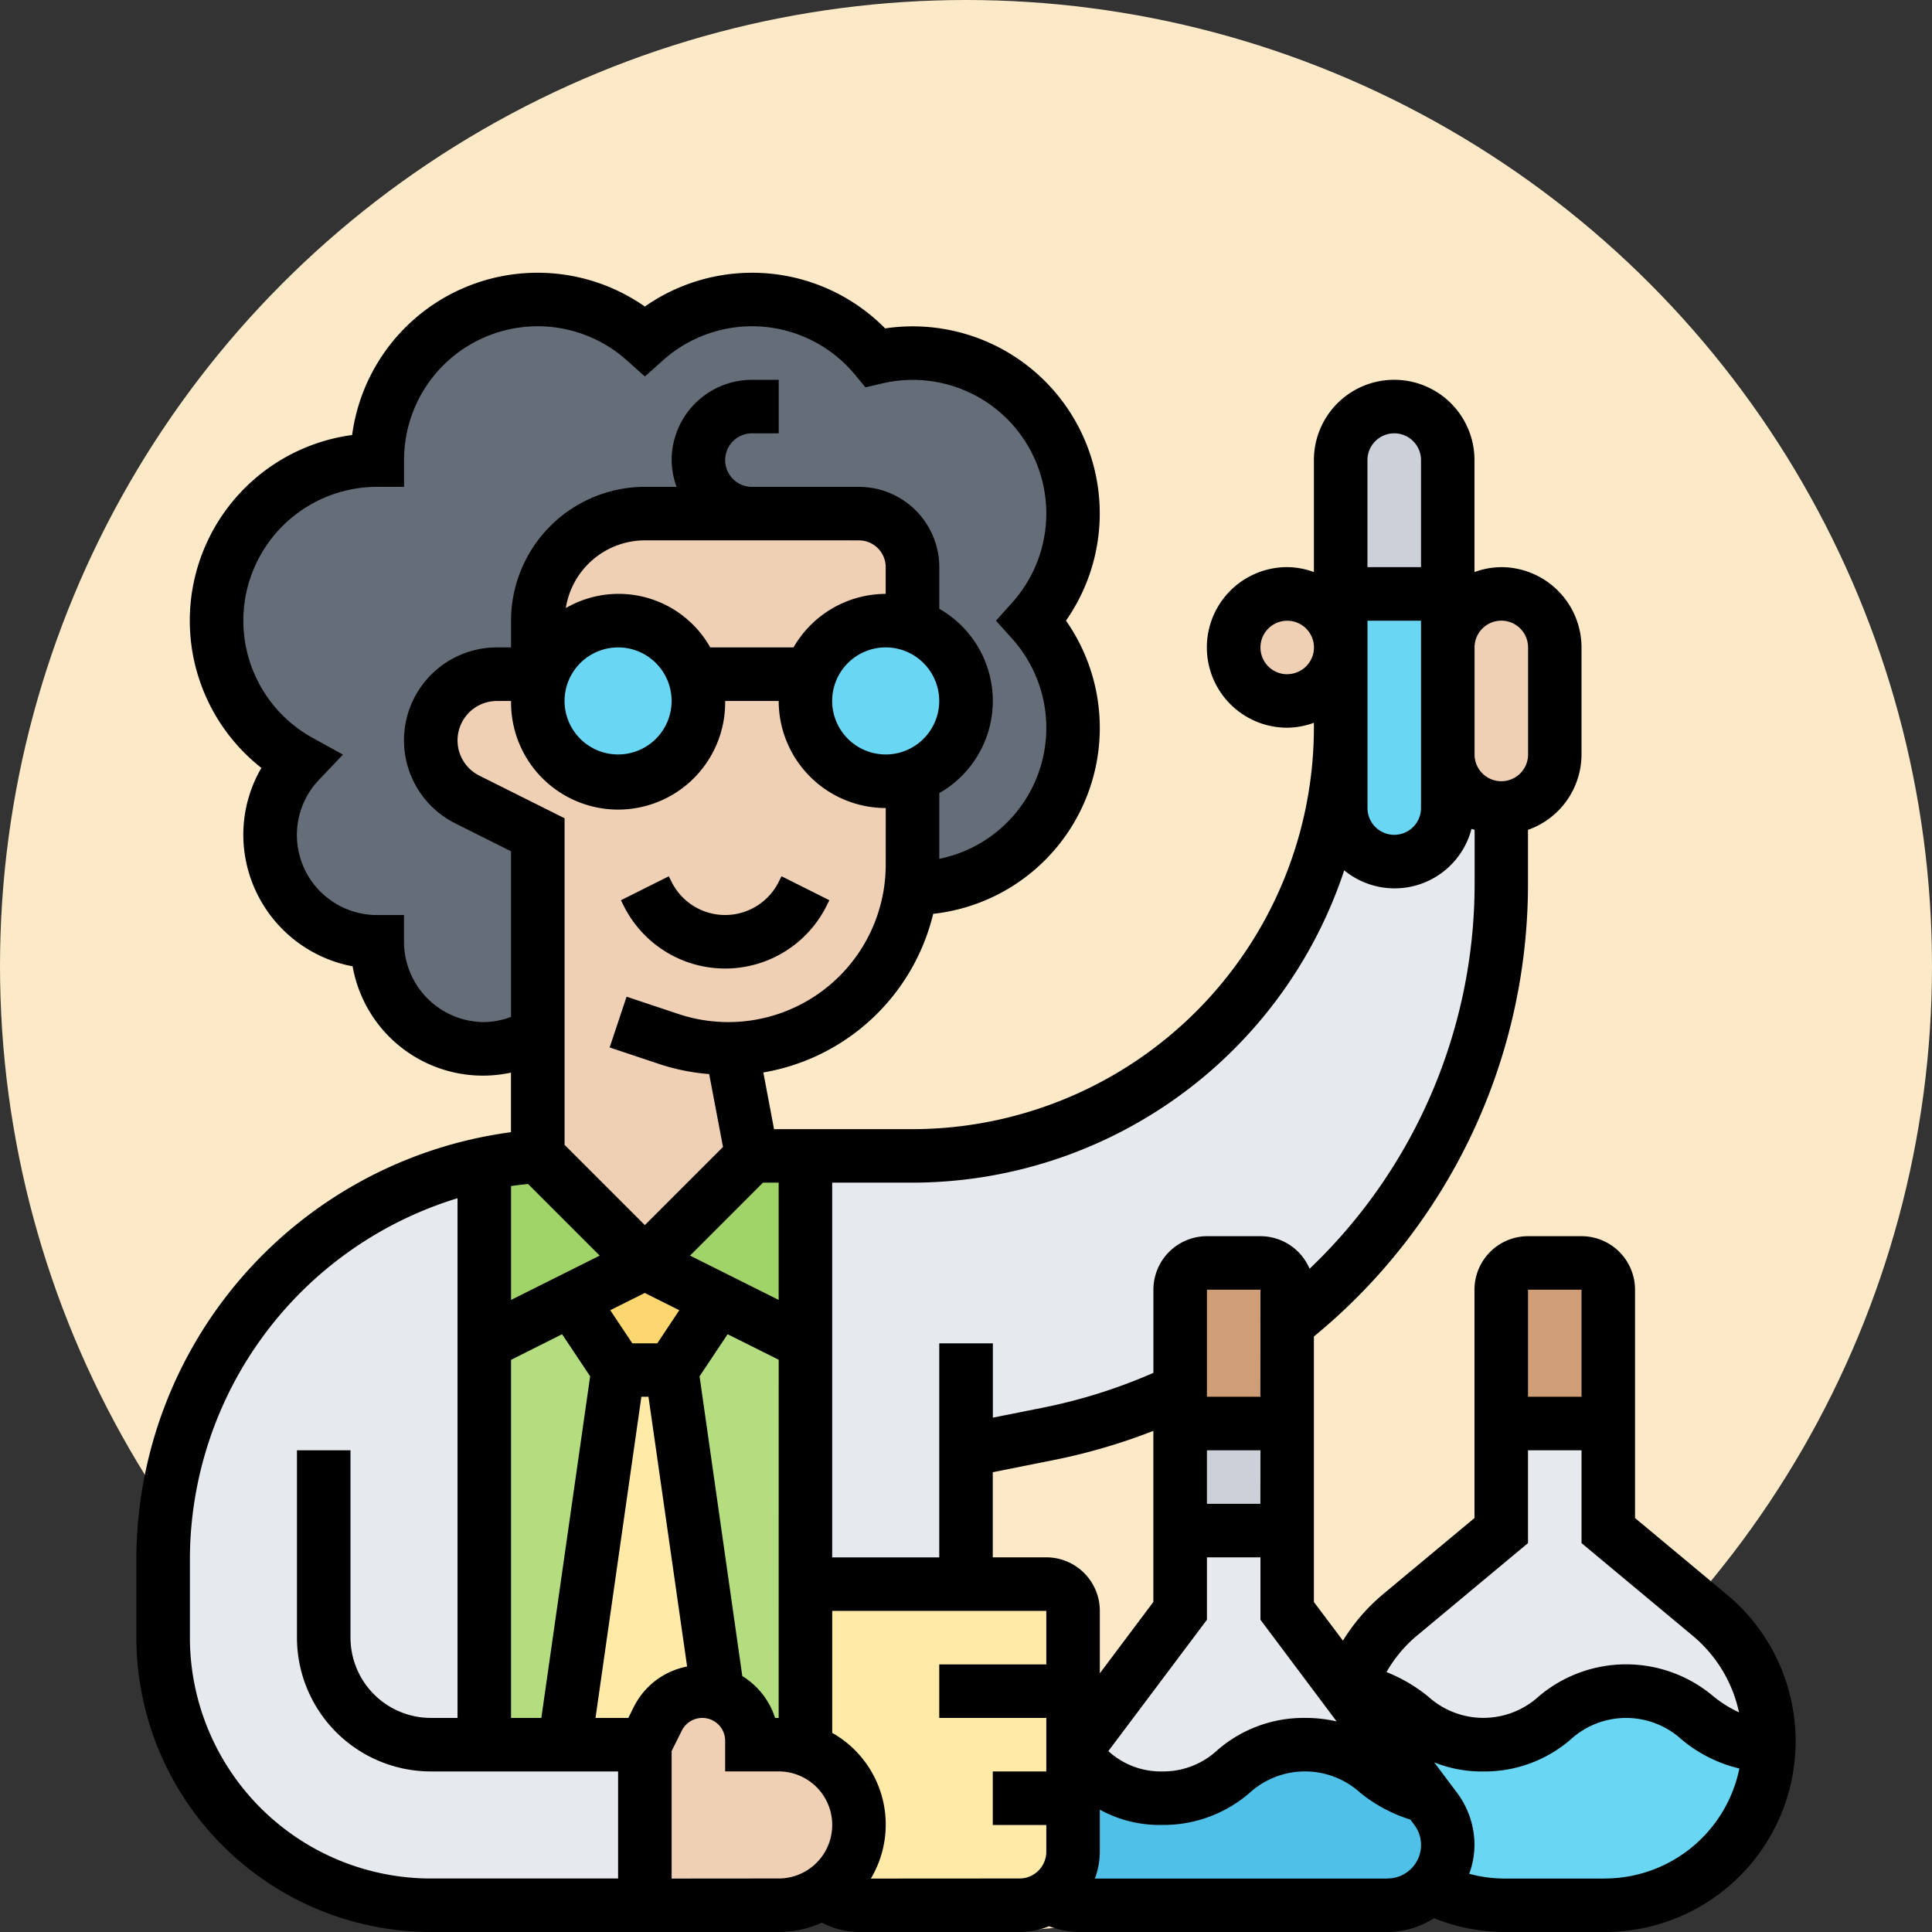 <svg xmlns="http://www.w3.org/2000/svg" width="85" height="85" viewBox="0 0 85 85">
  <rect x="0" y="0" width="85" height="85" fill="#333333" stroke="none"/>
  <g id="Grupo_957613" data-name="Grupo 957613" transform="translate(-667 -756)">
    <circle id="Elipse_6682" data-name="Elipse 6682" cx="42.5" cy="42.5" r="42.5" transform="translate(667 756)" fill="#fce9c7"/>
    <g id="quimica" transform="translate(673 768)">
      <g id="Grupo_956716" data-name="Grupo 956716" transform="translate(1.177 1.177)">
        <g id="Grupo_956690" data-name="Grupo 956690" transform="translate(17.661 47.097)">
          <path id="Trazado_721027" data-name="Trazado 721027" d="M21.71,42l2.037,14.235v.012a1.894,1.894,0,0,0-.683-.118,2.182,2.182,0,0,0-1.955,1.2l-.577,1.154H17L19.355,42Z" transform="translate(-17 -42)" fill="#ffeaa7"/>
        </g>
        <g id="Grupo_956691" data-name="Grupo 956691" transform="translate(17.956 42.387)">
          <path id="Trazado_721028" data-name="Trazado 721028" d="M23.726,39.613l-2.06,3.1H19.31l-2.06-3.085L20.488,38Z" transform="translate(-17.25 -38)" fill="#fcd770"/>
        </g>
        <g id="Grupo_956692" data-name="Grupo 956692" transform="translate(22.371 44)">
          <path id="Trazado_721029" data-name="Trazado 721029" d="M26.887,53.063v6.1a3.264,3.264,0,0,0-1.177-.212H24.532v-.177a2.16,2.16,0,0,0-1.5-2.06V56.7L21,42.467l2.06-3.1,3.827,1.919Z" transform="translate(-21 -39.37)" fill="#b4dd7f"/>
        </g>
        <g id="Grupo_956693" data-name="Grupo 956693" transform="translate(14.129 44.012)">
          <path id="Trazado_721030" data-name="Trazado 721030" d="M17.827,39.38l2.06,3.085L17.532,58.949H14V41.287Z" transform="translate(-14 -39.38)" fill="#b4dd7f"/>
        </g>
        <g id="Grupo_956694" data-name="Grupo 956694" transform="translate(21.194 37.678)">
          <path id="Trazado_721031" data-name="Trazado 721031" d="M27.065,34v8.242l-3.827-1.919L20,38.71,24.71,34Z" transform="translate(-20 -34)" fill="#a0d468"/>
        </g>
        <g id="Grupo_956695" data-name="Grupo 956695" transform="translate(14.129 37.678)">
          <path id="Trazado_721032" data-name="Trazado 721032" d="M21.065,38.71l-3.238,1.625L14,42.242V34.33A17.177,17.177,0,0,1,16.355,34Z" transform="translate(-14 -34)" fill="#a0d468"/>
        </g>
        <g id="Grupo_956696" data-name="Grupo 956696" transform="translate(28.258 18.839)">
          <path id="Trazado_721033" data-name="Trazado 721033" d="M30.71,36.839A18.834,18.834,0,0,0,49.549,18v3.532A2.372,2.372,0,0,0,51.9,23.887a2.362,2.362,0,0,0,2.355-2.355V19.177a2.372,2.372,0,0,0,2.355,2.355v3.273a24.727,24.727,0,0,1-9.419,19.428V42.726a1.181,1.181,0,0,0-1.177-1.177H43.661a1.181,1.181,0,0,0-1.177,1.177v4.427a25.334,25.334,0,0,1-5.746,1.907l-3.674.73v5.887H27.177A1.181,1.181,0,0,0,26,56.855V36.839Z" transform="translate(-26 -18)" fill="#e6e9ed"/>
        </g>
        <g id="Grupo_956697" data-name="Grupo 956697" transform="translate(0 38.007)">
          <path id="Trazado_721034" data-name="Trazado 721034" d="M16.129,59.854h7.065v7.065H13.774A11.779,11.779,0,0,1,2,55.144V51.659A17.737,17.737,0,0,1,16.129,34.28V59.854Z" transform="translate(-2 -34.28)" fill="#e6e9ed"/>
        </g>
        <g id="Grupo_956698" data-name="Grupo 956698" transform="translate(51.807 4.71)">
          <path id="Trazado_721035" data-name="Trazado 721035" d="M50.71,8.355v5.887H46V8.355A2.362,2.362,0,0,1,48.355,6,2.372,2.372,0,0,1,50.71,8.355Z" transform="translate(-46 -6)" fill="#ccd1d9"/>
        </g>
        <g id="Grupo_956699" data-name="Grupo 956699" transform="translate(51.807 12.952)">
          <path id="Trazado_721036" data-name="Trazado 721036" d="M50.71,20.065v2.355a2.362,2.362,0,0,1-2.355,2.355A2.372,2.372,0,0,1,46,22.419V13h4.71v7.065Z" transform="translate(-46 -13)" fill="#69d6f4"/>
        </g>
        <g id="Grupo_956700" data-name="Grupo 956700" transform="translate(2.355)">
          <path id="Trazado_721037" data-name="Trazado 721037" d="M41.678,20.839A7.07,7.07,0,0,1,34.613,27.9h-.082a6.051,6.051,0,0,0,.082-1.036V22.982a3.518,3.518,0,0,0,0-6.641V13.774a2.362,2.362,0,0,0-2.355-2.355H22.839a4.708,4.708,0,0,0-4.71,4.71v2.355h-1.8a2.907,2.907,0,0,0-1.3,5.51l3.1,1.554v8.784a4.58,4.58,0,0,1-2.355.636,4.708,4.708,0,0,1-4.71-4.71A4.705,4.705,0,0,1,7.65,22.311,7.063,7.063,0,0,1,11.065,9.065,7.07,7.07,0,0,1,18.129,2a6.983,6.983,0,0,1,4.71,1.813,7.048,7.048,0,0,1,10.149.742,6.676,6.676,0,0,1,1.625-.2,7.07,7.07,0,0,1,7.065,7.065,6.983,6.983,0,0,1-1.813,4.71A6.983,6.983,0,0,1,41.678,20.839Z" transform="translate(-4 -2)" fill="#656d78"/>
        </g>
        <g id="Grupo_956701" data-name="Grupo 956701" transform="translate(16.484 9.419)">
          <path id="Trazado_721038" data-name="Trazado 721038" d="M32.484,14.91v.012a3.264,3.264,0,0,0-1.177-.212,3.494,3.494,0,0,0-3.32,2.355h-5.11l-.024.012a3.515,3.515,0,0,0-6.664.059L16,17.065V14.71A4.708,4.708,0,0,1,20.71,10h9.419a2.362,2.362,0,0,1,2.355,2.355Z" transform="translate(-16 -10)" fill="#f0d0b4"/>
        </g>
        <g id="Grupo_956702" data-name="Grupo 956702" transform="translate(11.774 16.484)">
          <path id="Trazado_721039" data-name="Trazado 721039" d="M33.194,20.51v3.874a6.051,6.051,0,0,1-.082,1.036,8.044,8.044,0,0,1-7.877,7.053v.012l.895,4.71-4.71,4.71-4.71-4.71V23.065l-3.1-1.554a2.907,2.907,0,0,1,1.3-5.51h1.8l.188.071a3.124,3.124,0,0,0-.188,1.107,3.532,3.532,0,1,0,7.065,0,3.2,3.2,0,0,0-.212-1.166L23.586,16H28.7a3.264,3.264,0,0,0-.212,1.177,3.528,3.528,0,0,0,3.532,3.532,3.264,3.264,0,0,0,1.177-.212Z" transform="translate(-12 -16)" fill="#f0d0b4"/>
        </g>
        <g id="Grupo_956703" data-name="Grupo 956703" transform="translate(28.258 14.129)">
          <path id="Trazado_721040" data-name="Trazado 721040" d="M29.532,14a3.264,3.264,0,0,1,1.177.212,3.518,3.518,0,0,1,0,6.641,3.264,3.264,0,0,1-1.177.212A3.528,3.528,0,0,1,26,17.532a3.264,3.264,0,0,1,.212-1.177A3.494,3.494,0,0,1,29.532,14Z" transform="translate(-26 -14)" fill="#69d6f4"/>
        </g>
        <g id="Grupo_956704" data-name="Grupo 956704" transform="translate(16.484 14.129)">
          <path id="Trazado_721041" data-name="Trazado 721041" d="M22.853,16.367a3.2,3.2,0,0,1,.212,1.166,3.532,3.532,0,0,1-7.065,0,3.123,3.123,0,0,1,.188-1.107,3.515,3.515,0,0,1,6.664-.059Z" transform="translate(-16 -14)" fill="#69d6f4"/>
        </g>
        <g id="Grupo_956705" data-name="Grupo 956705" transform="translate(56.516 12.952)">
          <path id="Trazado_721042" data-name="Trazado 721042" d="M54.71,20.065a2.362,2.362,0,0,1-2.355,2.355A2.372,2.372,0,0,1,50,20.065v-4.71A2.362,2.362,0,0,1,52.355,13a2.372,2.372,0,0,1,2.355,2.355Z" transform="translate(-50 -13)" fill="#f0d0b4"/>
        </g>
        <g id="Grupo_956706" data-name="Grupo 956706" transform="translate(47.097 12.952)">
          <path id="Trazado_721043" data-name="Trazado 721043" d="M46.015,13.695a2.355,2.355,0,0,1-1.66,4.015A2.362,2.362,0,0,1,42,15.355a2.348,2.348,0,0,1,4.015-1.66Z" transform="translate(-42 -13)" fill="#f0d0b4"/>
        </g>
        <g id="Grupo_956707" data-name="Grupo 956707" transform="translate(21.194 61.226)">
          <path id="Trazado_721044" data-name="Trazado 721044" d="M29.419,59.887a3.519,3.519,0,0,1-1.554,2.932h-.012a3.525,3.525,0,0,1-1.966.6H20V56.355l.577-1.154A2.182,2.182,0,0,1,22.531,54a1.894,1.894,0,0,1,.683.118,2.16,2.16,0,0,1,1.5,2.06v.177h1.177a3.264,3.264,0,0,1,1.177.212,3.341,3.341,0,0,1,1.319.824A3.524,3.524,0,0,1,29.419,59.887Z" transform="translate(-20 -54)" fill="#f0d0b4"/>
        </g>
        <g id="Grupo_956708" data-name="Grupo 956708" transform="translate(28.258 56.516)">
          <path id="Trazado_721045" data-name="Trazado 721045" d="M37.774,59.419v2.355A2.362,2.362,0,0,1,36.7,63.752a2.409,2.409,0,0,1-1.283.377H28.355a2.285,2.285,0,0,1-1.554-.6,3.535,3.535,0,0,0,.518-5.428A3.341,3.341,0,0,0,26,57.276v-6.1A1.181,1.181,0,0,1,27.177,50H36.6a1.181,1.181,0,0,1,1.177,1.177v8.242Z" transform="translate(-26 -50)" fill="#ffeaa7"/>
        </g>
        <g id="Grupo_956709" data-name="Grupo 956709" transform="translate(58.871 42.387)">
          <path id="Trazado_721046" data-name="Trazado 721046" d="M56.71,39.177v5.887H52V39.177A1.181,1.181,0,0,1,53.177,38h2.355A1.181,1.181,0,0,1,56.71,39.177Z" transform="translate(-52 -38)" fill="#cf9e76"/>
        </g>
        <g id="Grupo_956710" data-name="Grupo 956710" transform="translate(44.742 42.387)">
          <path id="Trazado_721047" data-name="Trazado 721047" d="M44.71,40.685v4.38H40V39.177A1.181,1.181,0,0,1,41.177,38h2.355a1.181,1.181,0,0,1,1.177,1.177Z" transform="translate(-40 -38)" fill="#cf9e76"/>
        </g>
        <g id="Grupo_956711" data-name="Grupo 956711" transform="translate(44.742 49.452)">
          <path id="Trazado_721048" data-name="Trazado 721048" d="M40,44h4.71v4.71H40Z" transform="translate(-40 -44)" fill="#ccd1d9"/>
        </g>
        <g id="Grupo_956712" data-name="Grupo 956712" transform="translate(40.032 54.162)">
          <path id="Trazado_721049" data-name="Trazado 721049" d="M46.208,57.419c-3.144,0-3.144,2.355-6.287,2.355-2.072,0-2.779-1.024-3.921-1.731v-.235l4.71-6.276V48h4.71v3.532L48.1,55.112l3.438,4.58C49.3,59.28,48.987,57.419,46.208,57.419Z" transform="translate(-36 -48)" fill="#e6e9ed"/>
        </g>
        <g id="Grupo_956713" data-name="Grupo 956713" transform="translate(52.148 49.452)">
          <path id="Trazado_721050" data-name="Trazado 721050" d="M64.787,57.976a.672.672,0,0,1-.012.153c-3.132-.012-3.132-2.355-6.264-2.355s-3.144,2.355-6.287,2.355c-3.014,0-3.132-2.178-5.934-2.343a7.168,7.168,0,0,1,2.261-3.356l4.462-3.721V44h4.71v4.71l4.462,3.721A7.223,7.223,0,0,1,64.787,57.976Z" transform="translate(-46.29 -44)" fill="#e6e9ed"/>
        </g>
        <g id="Grupo_956714" data-name="Grupo 956714" transform="translate(38.961 63.581)">
          <path id="Trazado_721051" data-name="Trazado 721051" d="M36.161,56.624c1.142.706,1.849,1.731,3.921,1.731,3.144,0,3.144-2.355,6.287-2.355,2.779,0,3.1,1.86,5.334,2.272l.412.553a2.646,2.646,0,0,1-.235,3.45l-.012.012A2.634,2.634,0,0,1,50,63.065H36.456a2.7,2.7,0,0,1-1.366-.377,2.361,2.361,0,0,0,1.071-1.978V56.624Z" transform="translate(-35.09 -56)" fill="#4fc1e9"/>
        </g>
        <g id="Grupo_956715" data-name="Grupo 956715" transform="translate(52.136 61.226)">
          <path id="Trazado_721052" data-name="Trazado 721052" d="M46.292,54.012c2.8.165,2.92,2.343,5.934,2.343C55.37,56.355,55.37,54,58.513,54s3.132,2.343,6.264,2.355a7.192,7.192,0,0,1-7.206,7.065h-4.4a7.109,7.109,0,0,1-3.273-.789,2.646,2.646,0,0,0,.235-3.45l-.412-.553-3.438-4.58c0-.012.012-.024.012-.035Z" transform="translate(-46.28 -54)" fill="#69d6f4"/>
        </g>
      </g>
      <g id="Grupo_956717" data-name="Grupo 956717" transform="translate(0 0)">
        <path id="Trazado_721053" data-name="Trazado 721053" d="M26.046,23.8a2.633,2.633,0,0,1-4.71,0l-.124-.248-2.106,1.054.124.247a4.988,4.988,0,0,0,8.923,0l.124-.248-2.106-1.054Z" transform="translate(2.212 3.001)"/>
        <path id="Trazado_721054" data-name="Trazado 721054" d="M70.981,59.158l-4.046-3.37V45.742a2.357,2.357,0,0,0-2.355-2.355H62.226a2.357,2.357,0,0,0-2.355,2.355V55.788l-4.046,3.37a8.354,8.354,0,0,0-1.741,2.024l-1.278-1.7V47.8a25.754,25.754,0,0,0,9.419-19.97V25.51a3.527,3.527,0,0,0,2.355-3.316v-4.71a3.537,3.537,0,0,0-3.532-3.532,3.493,3.493,0,0,0-1.177.217V9.242a3.532,3.532,0,1,0-7.065,0v4.926a3.493,3.493,0,0,0-1.177-.217,3.532,3.532,0,1,0,0,7.065,3.492,3.492,0,0,0,1.177-.217v.217A17.681,17.681,0,0,1,35.145,38.678h-6.09l-.472-2.494a9.293,9.293,0,0,0,7.474-6.979,8.23,8.23,0,0,0,5.842-12.9A8.23,8.23,0,0,0,33.942,3.448a8.224,8.224,0,0,0-10.571-.961A8.232,8.232,0,0,0,10.492,8.139,8.24,8.24,0,0,0,6.5,22.785a5.83,5.83,0,0,0-.795,2.941,5.9,5.9,0,0,0,4.809,5.788,5.821,5.821,0,0,0,6.966,4.677v2.621A18.986,18.986,0,0,0,1,57.559v3.49A12.967,12.967,0,0,0,13.952,74H29.258a4.669,4.669,0,0,0,1.906-.411A3.517,3.517,0,0,0,32.79,74h7.065a3.5,3.5,0,0,0,1.3-.254A3.83,3.83,0,0,0,42.5,74h13.54a3.793,3.793,0,0,0,2.049-.606A8.424,8.424,0,0,0,61.2,74h4.406a8.395,8.395,0,0,0,5.375-14.843Zm-6.4-13.416v4.71H62.226v-4.71ZM57.335,60.966l4.891-4.076V52.807h2.355V56.89l4.891,4.076a6.02,6.02,0,0,1,2.037,3.371,5.353,5.353,0,0,1-1.12-.7,5.944,5.944,0,0,0-7.694,0,3.612,3.612,0,0,1-4.865,0A7,7,0,0,0,56,62.564a5.981,5.981,0,0,1,1.334-1.6Zm-3.529,3.769a6.153,6.153,0,0,0-1.394-.154,5.784,5.784,0,0,0-3.847,1.413,3.5,3.5,0,0,1-2.434.942,3.42,3.42,0,0,1-2.368-.895L48.1,60.263V57.516h2.355v2.747ZM38.678,53.772l2.725-.545a26.042,26.042,0,0,0,4.34-1.275v7.527l-2.355,3.14V59.871a2.357,2.357,0,0,0-2.355-2.355H38.678Zm11.774,1.389H48.1V52.807h2.355Zm0-4.71H48.1v-4.71h2.355Zm10.6-34.145a1.179,1.179,0,0,1,1.177,1.177v4.71a1.177,1.177,0,1,1-2.355,0v-4.71A1.179,1.179,0,0,1,61.049,16.307Zm-4.71-8.242a1.179,1.179,0,0,1,1.177,1.177v4.71H55.162V9.242A1.179,1.179,0,0,1,56.339,8.065Zm-4.71,10.6a1.177,1.177,0,1,1,1.177-1.177A1.179,1.179,0,0,1,51.629,18.661Zm3.532-2.355h2.355v8.242a1.177,1.177,0,0,1-2.355,0ZM54.14,27.291a3.495,3.495,0,0,0,5.6-1.824c.044.018.092.026.137.042v2.318A23.4,23.4,0,0,1,52.617,44.82a2.356,2.356,0,0,0-2.165-1.433H48.1a2.357,2.357,0,0,0-2.355,2.355V49.4a23.628,23.628,0,0,1-4.8,1.519l-2.263.452V48.1H36.323v9.419h-4.71V41.032h3.532A20.04,20.04,0,0,0,54.14,27.291ZM29.258,64.581H29.1a3.363,3.363,0,0,0-1.442-1.841L25.778,49.552,27.012,47.7l2.247,1.123Zm-6.366-.5-.248.5H21.2l2.018-14.129h.312l1.7,11.868A3.318,3.318,0,0,0,22.892,64.084ZM18.233,41.091l3.151,3.151-3.9,1.95v-5.01c.247-.038.5-.065.749-.091Zm10.335-.059h.69v5.159l-3.9-1.95ZM23.919,48.1h-1.1l-.971-1.456,1.519-.759,1.519.759Zm-6.435.728L19.73,47.7l1.234,1.851L18.817,64.581H17.484ZM33.968,27.041a6.926,6.926,0,0,1-9.117,6.571l-2.284-.762-.745,2.234,2.284.762a9.29,9.29,0,0,0,2.095.409l.608,3.207L23.371,42.9l-3.532-3.532V25l-3.752-1.876a1.734,1.734,0,0,1,.776-3.284h.622a4.71,4.71,0,1,0,9.419,0h2.355a4.714,4.714,0,0,0,4.71,4.71ZM32.79,12.774a1.179,1.179,0,0,1,1.177,1.177v1.177a4.694,4.694,0,0,0-4.055,2.355H26.248a4.628,4.628,0,0,0-6.355-1.73,3.531,3.531,0,0,1,3.478-2.98Zm1.177,9.419a2.355,2.355,0,1,1,2.355-2.355A2.357,2.357,0,0,1,33.968,22.194Zm-11.774-4.71a2.355,2.355,0,1,1-2.355,2.355A2.357,2.357,0,0,1,22.194,17.484ZM16.307,33.968a3.537,3.537,0,0,1-3.532-3.532V29.258H11.6A3.522,3.522,0,0,1,9.041,23.3l1.048-1.1-1.333-.736A5.887,5.887,0,0,1,11.6,10.419h1.177V9.242a5.879,5.879,0,0,1,9.811-4.379l.785.7.785-.7a5.875,5.875,0,0,1,8.454.618l.466.562.711-.168a5.876,5.876,0,0,1,5.736,9.645l-.706.787.706.787a5.877,5.877,0,0,1-3.2,9.691V23.894a4.669,4.669,0,0,0,0-8.11V13.952a3.537,3.537,0,0,0-3.532-3.532h-4.71a1.177,1.177,0,0,1,0-2.355h1.177V5.71H28.081a3.537,3.537,0,0,0-3.532,3.532,3.493,3.493,0,0,0,.217,1.177H23.371a5.894,5.894,0,0,0-5.887,5.887v1.177h-.622a4.088,4.088,0,0,0-1.829,7.744l2.45,1.226v7.286a3.516,3.516,0,0,1-1.177.228ZM3.355,61.049v-3.49A16.635,16.635,0,0,1,15.129,41.717V64.581H13.952a3.537,3.537,0,0,1-3.532-3.532V52.807H8.065v8.242a5.894,5.894,0,0,0,5.887,5.887h8.242v4.71H13.952A10.609,10.609,0,0,1,3.355,61.049Zm21.194,10.6V66.036l.45-.9a1.006,1.006,0,0,1,1.905.45v1.349h2.355a2.355,2.355,0,0,1,0,4.71Zm8.765,0a4.635,4.635,0,0,0-1.7-6.41V59.871h9.419v2.355h-4.71v2.355h4.71v2.355H38.678v2.355h2.355v1.177a1.179,1.179,0,0,1-1.177,1.177Zm22.731,0H43.171a3.492,3.492,0,0,0,.217-1.177V68.617a5.447,5.447,0,0,0,2.745.673,5.784,5.784,0,0,0,3.847-1.413,3.617,3.617,0,0,1,4.869,0,6.625,6.625,0,0,0,2.2,1.177l.177.235a1.472,1.472,0,0,1-1.177,2.355Zm9.562,0H61.2a6.05,6.05,0,0,1-1.56-.21,3.773,3.773,0,0,0,.231-1.262,3.846,3.846,0,0,0-.765-2.3L58.1,66.537a5.619,5.619,0,0,0,2.161.4,5.784,5.784,0,0,0,3.847-1.413,3.617,3.617,0,0,1,4.869,0,6.156,6.156,0,0,0,2.548,1.282,6.049,6.049,0,0,1-5.918,4.84Z" transform="translate(-1 -1)"/>
      </g>
    </g>
  </g>
</svg>

